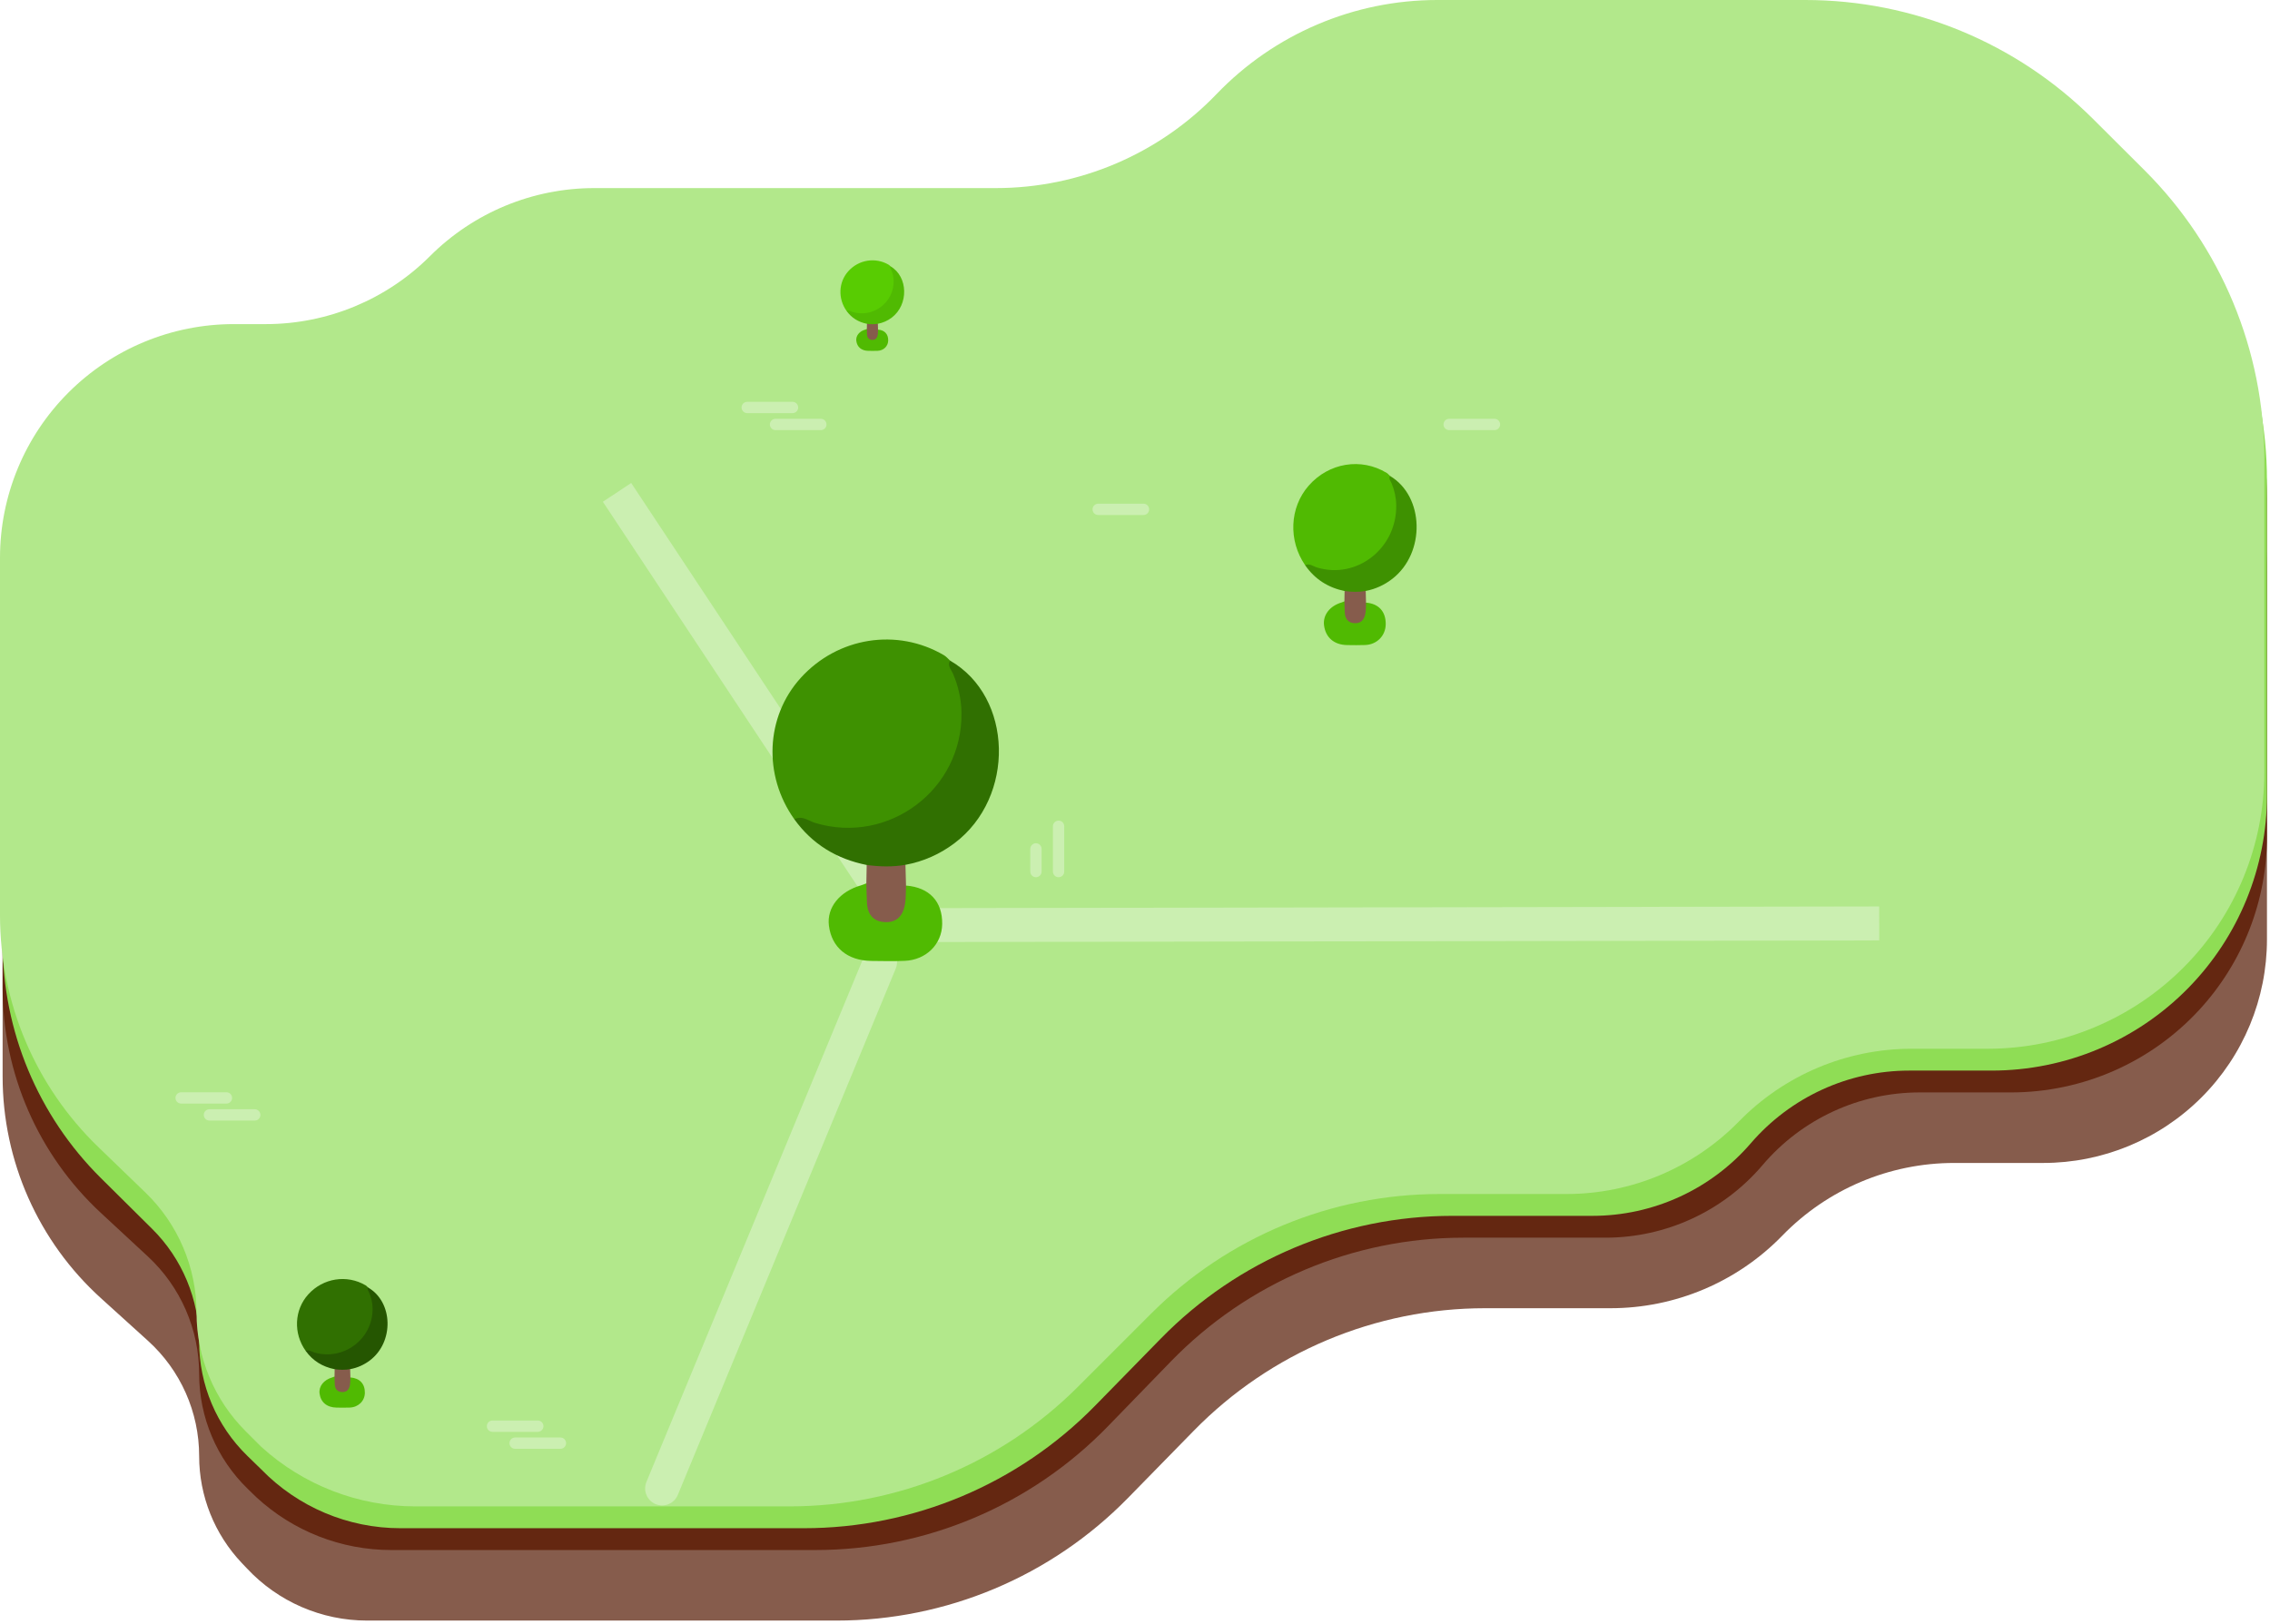 <svg width="401" height="287" viewBox="0 0 401 287" fill="none" xmlns="http://www.w3.org/2000/svg">
<path d="M26.156 236.927L17.822 229.377C6.769 219.363 0.463 205.142 0.463 190.226V118.733C0.463 107.784 4.813 97.283 12.555 89.54C20.298 81.798 30.799 77.448 41.748 77.448H47.414C58.296 77.448 68.733 73.125 76.428 65.43C84.123 57.736 94.559 53.413 105.441 53.413H176.392C191.107 53.413 205.185 47.411 215.374 36.795C225.564 26.179 239.642 20.178 254.357 20.178H319.366C338.425 20.178 356.707 27.735 370.204 41.193L379.301 50.264C392.849 63.773 400.463 82.118 400.463 101.25V165.978C400.463 176.457 396.301 186.507 388.891 193.917C381.481 201.327 371.431 205.49 360.952 205.49H345.207C333.771 205.49 322.822 210.119 314.855 218.324C306.888 226.528 295.939 231.157 284.503 231.157H262.349C242.982 231.157 224.431 238.96 210.887 252.802L199.239 264.706C185.694 278.548 167.144 286.35 147.777 286.35H64.84C56.804 286.35 49.128 283.02 43.639 277.152L42.735 276.2C37.885 271.096 35.181 264.324 35.181 257.283C35.181 249.528 31.903 242.134 26.156 236.927Z" fill="#865C4C"/>
<path d="M26.121 222.013L17.822 214.317C6.754 204.053 0.463 189.64 0.463 174.545V105.676C0.463 94.727 4.813 84.226 12.555 76.484C20.298 68.741 30.799 64.392 41.748 64.392H47.414C58.296 64.392 68.733 60.069 76.428 52.374C84.123 44.679 94.559 40.356 105.441 40.356H176.392C191.107 40.356 205.185 34.355 215.374 23.739C225.564 13.123 239.642 7.122 254.357 7.122H319.366C338.425 7.122 356.707 14.679 370.204 28.136L379.301 37.208C392.849 50.716 400.463 69.061 400.463 88.193V147.8C400.463 159.138 396.205 170.062 388.531 178.409C379.967 187.725 367.891 193.027 355.236 193.027H339.115C328.431 193.027 318.286 197.719 311.368 205.86C304.451 214.002 294.306 218.694 283.622 218.694H258.518C239.048 218.694 220.408 226.58 206.848 240.552L195.711 252.029C182.151 266.002 163.511 273.887 144.041 273.887H69.113C60.272 273.887 51.756 270.549 45.27 264.54L43.775 263.088C38.282 257.757 35.181 250.428 35.181 242.772C35.181 234.893 31.898 227.371 26.121 222.013Z" fill="#642711"/>
<path d="M26.86 217.121L17.822 208.16C6.713 197.145 0.463 182.149 0.463 166.505V102.412C0.463 91.463 4.813 80.962 12.555 73.219C20.298 65.477 30.799 61.127 41.748 61.127H47.414C58.296 61.127 68.733 56.804 76.428 49.11C84.123 41.415 94.559 37.092 105.441 37.092H176.392C191.107 37.092 205.185 31.091 215.374 20.475C225.564 9.859 239.642 3.857 254.357 3.857H319.366C338.425 3.857 356.707 11.415 370.204 24.872L379.301 33.944C392.849 47.452 400.463 65.797 400.463 84.929V140.538C400.463 153.26 395.478 165.476 386.576 174.565C377.429 183.905 364.906 189.169 351.833 189.169H337.282C326.529 189.169 316.309 193.855 309.291 202.003C302.274 210.151 292.054 214.837 281.3 214.837H256.562C237.195 214.837 218.645 222.639 205.1 236.481L193.453 248.385C179.908 262.227 161.358 270.03 141.991 270.03H70.729C61.473 270.03 52.61 266.283 46.161 259.644L43.691 257.241C38.251 251.947 35.181 244.679 35.181 237.088C35.181 229.589 32.186 222.401 26.86 217.121Z" fill="#8FDD55"/>
<path d="M25.698 210.725L17.359 202.671C6.265 191.956 0 177.195 0 161.772V98.555C0 87.605 4.35 77.104 12.092 69.362C19.834 61.62 30.335 57.27 41.285 57.27H46.951C57.833 57.27 68.269 52.947 75.964 45.252C83.659 37.557 94.096 33.234 104.978 33.234H175.928C190.643 33.234 204.722 27.233 214.911 16.617C225.1 6.001 239.179 0 253.894 0H318.902C337.962 0 356.244 7.557 369.74 21.015L378.838 30.086C392.386 43.595 400 61.94 400 81.071V136.428C400 149.305 394.919 161.662 385.861 170.814C376.68 180.092 364.169 185.312 351.117 185.312H337.674C326.201 185.312 315.213 189.938 307.196 198.145C299.179 206.352 288.191 210.979 276.718 210.979H254.304C235.209 210.979 216.895 218.565 203.392 232.068L190.376 245.084C176.874 258.586 158.56 266.172 139.464 266.172H73.364C63.295 266.172 53.589 262.416 46.142 255.638L43.371 252.867C37.831 247.326 34.718 239.812 34.718 231.976C34.718 223.962 31.463 216.292 25.698 210.725Z" fill="#B2E88B"/>
<path d="M109 87L156 158" stroke="#CBEFB1" stroke-width="6" stroke-linejoin="round"/>
<path d="M331.969 163.167L165.463 163.456" stroke="#CBEFB1" stroke-width="6" stroke-linejoin="round"/>
<path d="M155.463 170L116.963 263" stroke="#CBEFB1" stroke-width="6" stroke-linecap="round" stroke-linejoin="round"/>
<g clip-path="url(#clip0_1107_1462)">
<path d="M140.32 144.758C134.783 136.995 135.251 126.63 141.444 119.788C147.976 112.571 158.468 110.901 166.759 115.778C167.163 116.015 167.478 116.409 167.838 116.729C172.453 122.823 171.675 129.286 168.71 135.616C165.803 141.823 160.7 145.699 153.971 147.02C149.232 147.951 144.537 147.507 140.32 144.754V144.758Z" fill="#3E9101"/>
<path d="M140.321 144.759C141.715 144.034 142.838 145.059 144.02 145.414C157.01 149.315 170.084 139.463 169.848 125.882C169.808 123.497 169.281 121.192 168.326 118.99C168.015 118.281 167.311 117.63 167.833 116.729C178.981 123.133 179.409 140.857 168.616 148.985C166.025 150.936 163.133 152.222 159.941 152.813C158.069 154.739 155.143 154.749 153.099 152.837C147.803 151.778 143.488 149.172 140.316 144.754L140.321 144.759Z" fill="#307001"/>
<path d="M160.05 156.478C164.168 156.798 166.503 159.286 166.439 163.291C166.384 166.857 163.596 169.626 159.808 169.779C157.852 169.857 155.887 169.818 153.931 169.793C149.69 169.734 146.917 167.419 146.429 163.562C146.025 160.37 148.311 157.513 152.123 156.429C152.434 156.34 152.734 156.202 153.04 156.084C154.37 156.532 154.158 157.724 154.256 158.724C154.389 160.094 154.641 161.444 156.291 161.572C158.045 161.71 158.586 160.384 158.872 158.936C159.054 158.015 158.897 156.931 160.054 156.473L160.05 156.478Z" fill="#50BA02"/>
<path d="M160.05 156.478C160.005 157.527 160.05 158.591 159.892 159.626C159.592 161.581 158.616 163 156.419 162.936C154.261 162.872 153.247 161.562 153.148 159.483C153.094 158.35 153.074 157.222 153.04 156.089C153.059 155.005 153.084 153.921 153.104 152.838C155.39 153.143 157.67 153.207 159.951 152.813C159.986 154.035 160.015 155.256 160.05 156.478Z" fill="#865C4C"/>
</g>
<g clip-path="url(#clip1_1107_1462)">
<path d="M230.564 99.883C227.548 95.511 227.803 89.675 231.176 85.822C234.734 81.758 240.449 80.818 244.965 83.564C245.185 83.697 245.356 83.919 245.552 84.1C248.066 87.531 247.643 91.17 246.027 94.735C244.444 98.23 241.664 100.413 237.999 101.156C235.418 101.681 232.861 101.431 230.564 99.88V99.883Z" fill="#50BA02"/>
<path d="M230.564 99.884C231.324 99.476 231.935 100.053 232.579 100.253C239.655 102.45 246.776 96.902 246.647 89.254C246.626 87.912 246.338 86.613 245.818 85.373C245.649 84.974 245.265 84.608 245.55 84.1C251.622 87.706 251.855 97.687 245.976 102.264C244.565 103.362 242.99 104.086 241.251 104.419C240.232 105.504 238.638 105.509 237.524 104.433C234.64 103.837 232.289 102.369 230.562 99.881L230.564 99.884Z" fill="#3E9101"/>
<path d="M241.31 106.483C243.554 106.663 244.825 108.064 244.79 110.319C244.761 112.327 243.242 113.886 241.179 113.972C240.114 114.017 239.043 113.994 237.978 113.981C235.668 113.947 234.157 112.644 233.892 110.472C233.671 108.674 234.916 107.065 236.993 106.455C237.162 106.405 237.326 106.327 237.492 106.261C238.217 106.513 238.101 107.184 238.155 107.748C238.227 108.519 238.364 109.279 239.263 109.351C240.218 109.429 240.514 108.682 240.669 107.867C240.768 107.348 240.683 106.738 241.313 106.48L241.31 106.483Z" fill="#50BA02"/>
<path d="M241.31 106.483C241.286 107.074 241.31 107.673 241.224 108.255C241.061 109.357 240.53 110.155 239.333 110.119C238.158 110.083 237.605 109.345 237.551 108.175C237.522 107.537 237.511 106.902 237.492 106.264C237.503 105.653 237.516 105.043 237.527 104.433C238.772 104.605 240.014 104.641 241.257 104.419C241.275 105.107 241.292 105.795 241.31 106.483Z" fill="#865C4C"/>
</g>
<g clip-path="url(#clip2_1107_1462)">
<path d="M149.549 54.941C147.99 52.755 148.122 49.837 149.866 47.911C151.705 45.879 154.659 45.409 156.993 46.782C157.107 46.848 157.196 46.959 157.297 47.05C158.597 48.765 158.377 50.585 157.542 52.367C156.724 54.115 155.287 55.206 153.393 55.578C152.058 55.84 150.737 55.715 149.549 54.94V54.941Z" fill="#58CC02"/>
<path d="M149.549 54.942C149.942 54.738 150.258 55.026 150.591 55.126C154.249 56.225 157.93 53.451 157.863 49.627C157.852 48.956 157.703 48.306 157.434 47.686C157.347 47.487 157.149 47.304 157.296 47.05C160.434 48.853 160.555 53.843 157.516 56.132C156.787 56.681 155.973 57.043 155.074 57.209C154.547 57.752 153.723 57.754 153.147 57.216C151.656 56.918 150.441 56.184 149.548 54.94L149.549 54.942Z" fill="#50BA02"/>
<path d="M155.104 58.241C156.264 58.331 156.921 59.032 156.903 60.16C156.888 61.164 156.103 61.943 155.036 61.986C154.486 62.008 153.932 61.997 153.382 61.99C152.187 61.974 151.407 61.322 151.269 60.236C151.156 59.337 151.799 58.533 152.873 58.227C152.96 58.203 153.045 58.164 153.131 58.13C153.505 58.257 153.445 58.592 153.473 58.874C153.511 59.259 153.581 59.639 154.046 59.675C154.54 59.714 154.692 59.341 154.773 58.933C154.824 58.674 154.78 58.369 155.106 58.24L155.104 58.241Z" fill="#50BA02"/>
<path d="M155.104 58.241C155.092 58.537 155.104 58.836 155.06 59.128C154.975 59.678 154.701 60.078 154.082 60.06C153.475 60.042 153.189 59.673 153.161 59.087C153.146 58.768 153.14 58.451 153.131 58.132C153.136 57.827 153.143 57.522 153.149 57.216C153.792 57.302 154.434 57.32 155.077 57.209C155.086 57.553 155.095 57.897 155.104 58.241Z" fill="#865C4C"/>
</g>
<g clip-path="url(#clip3_1107_1462)">
<path d="M54.006 238.703C51.791 235.598 51.979 231.452 54.456 228.715C57.068 225.828 61.265 225.16 64.582 227.111C64.743 227.206 64.869 227.363 65.013 227.491C66.859 229.929 66.548 232.514 65.362 235.046C64.199 237.529 62.158 239.079 59.466 239.608C57.571 239.98 55.693 239.803 54.006 238.701V238.703Z" fill="#307001"/>
<path d="M54.006 238.704C54.564 238.414 55.013 238.824 55.486 238.966C60.682 240.526 65.912 236.585 65.817 231.153C65.801 230.199 65.59 229.277 65.208 228.396C65.084 228.112 64.802 227.852 65.011 227.492C69.47 230.053 69.642 237.143 65.324 240.394C64.288 241.174 63.131 241.689 61.854 241.925C61.106 242.696 59.935 242.7 59.117 241.935C56.999 241.511 55.273 240.469 54.004 238.702L54.006 238.704Z" fill="#255601"/>
<path d="M61.898 243.391C63.545 243.519 64.479 244.514 64.454 246.116C64.432 247.543 63.316 248.65 61.801 248.711C61.019 248.743 60.233 248.727 59.45 248.717C57.754 248.693 56.645 247.767 56.45 246.225C56.288 244.948 57.202 243.805 58.727 243.371C58.852 243.336 58.972 243.281 59.094 243.233C59.626 243.413 59.541 243.89 59.581 244.29C59.634 244.837 59.734 245.377 60.394 245.428C61.096 245.484 61.313 244.954 61.427 244.374C61.5 244.006 61.437 243.572 61.9 243.389L61.898 243.391Z" fill="#50BA02"/>
<path d="M61.898 243.391C61.88 243.811 61.898 244.236 61.835 244.65C61.714 245.432 61.324 246 60.446 245.974C59.582 245.948 59.176 245.424 59.137 244.593C59.115 244.14 59.108 243.688 59.094 243.235C59.102 242.802 59.111 242.368 59.119 241.935C60.034 242.057 60.946 242.082 61.858 241.925C61.872 242.413 61.884 242.902 61.898 243.391Z" fill="#865C4C"/>
</g>
<path d="M132 72H140" stroke="#CBEFB1" stroke-width="2" stroke-linecap="round"/>
<path d="M256 75H264" stroke="#CBEFB1" stroke-width="2" stroke-linecap="round"/>
<path d="M194 90H202" stroke="#CBEFB1" stroke-width="2" stroke-linecap="round"/>
<path d="M187 146V154" stroke="#CBEFB1" stroke-width="2" stroke-linecap="round"/>
<path d="M183 150V154" stroke="#CBEFB1" stroke-width="2" stroke-linecap="round"/>
<path d="M137 75H145" stroke="#CBEFB1" stroke-width="2" stroke-linecap="round"/>
<path d="M87 252H95" stroke="#CBEFB1" stroke-width="2" stroke-linecap="round"/>
<path d="M91 255H99" stroke="#CBEFB1" stroke-width="2" stroke-linecap="round"/>
<path d="M37 197H45" stroke="#CBEFB1" stroke-width="2" stroke-linecap="round"/>
<path d="M32 194H40" stroke="#CBEFB1" stroke-width="2" stroke-linecap="round"/>
<defs>
<clipPath id="clip0_1107_1462">
<rect width="40" height="56.828" fill="white" transform="translate(136.463 113)"/>
</clipPath>
<clipPath id="clip1_1107_1462">
<rect width="21.787" height="32" fill="white" transform="translate(228.463 82)"/>
</clipPath>
<clipPath id="clip2_1107_1462">
<rect width="11.262" height="16" fill="white" transform="translate(148.463 46)"/>
</clipPath>
<clipPath id="clip3_1107_1462">
<rect width="16" height="22.731" fill="white" transform="translate(52.463 226)"/>
</clipPath>
</defs>
</svg>
